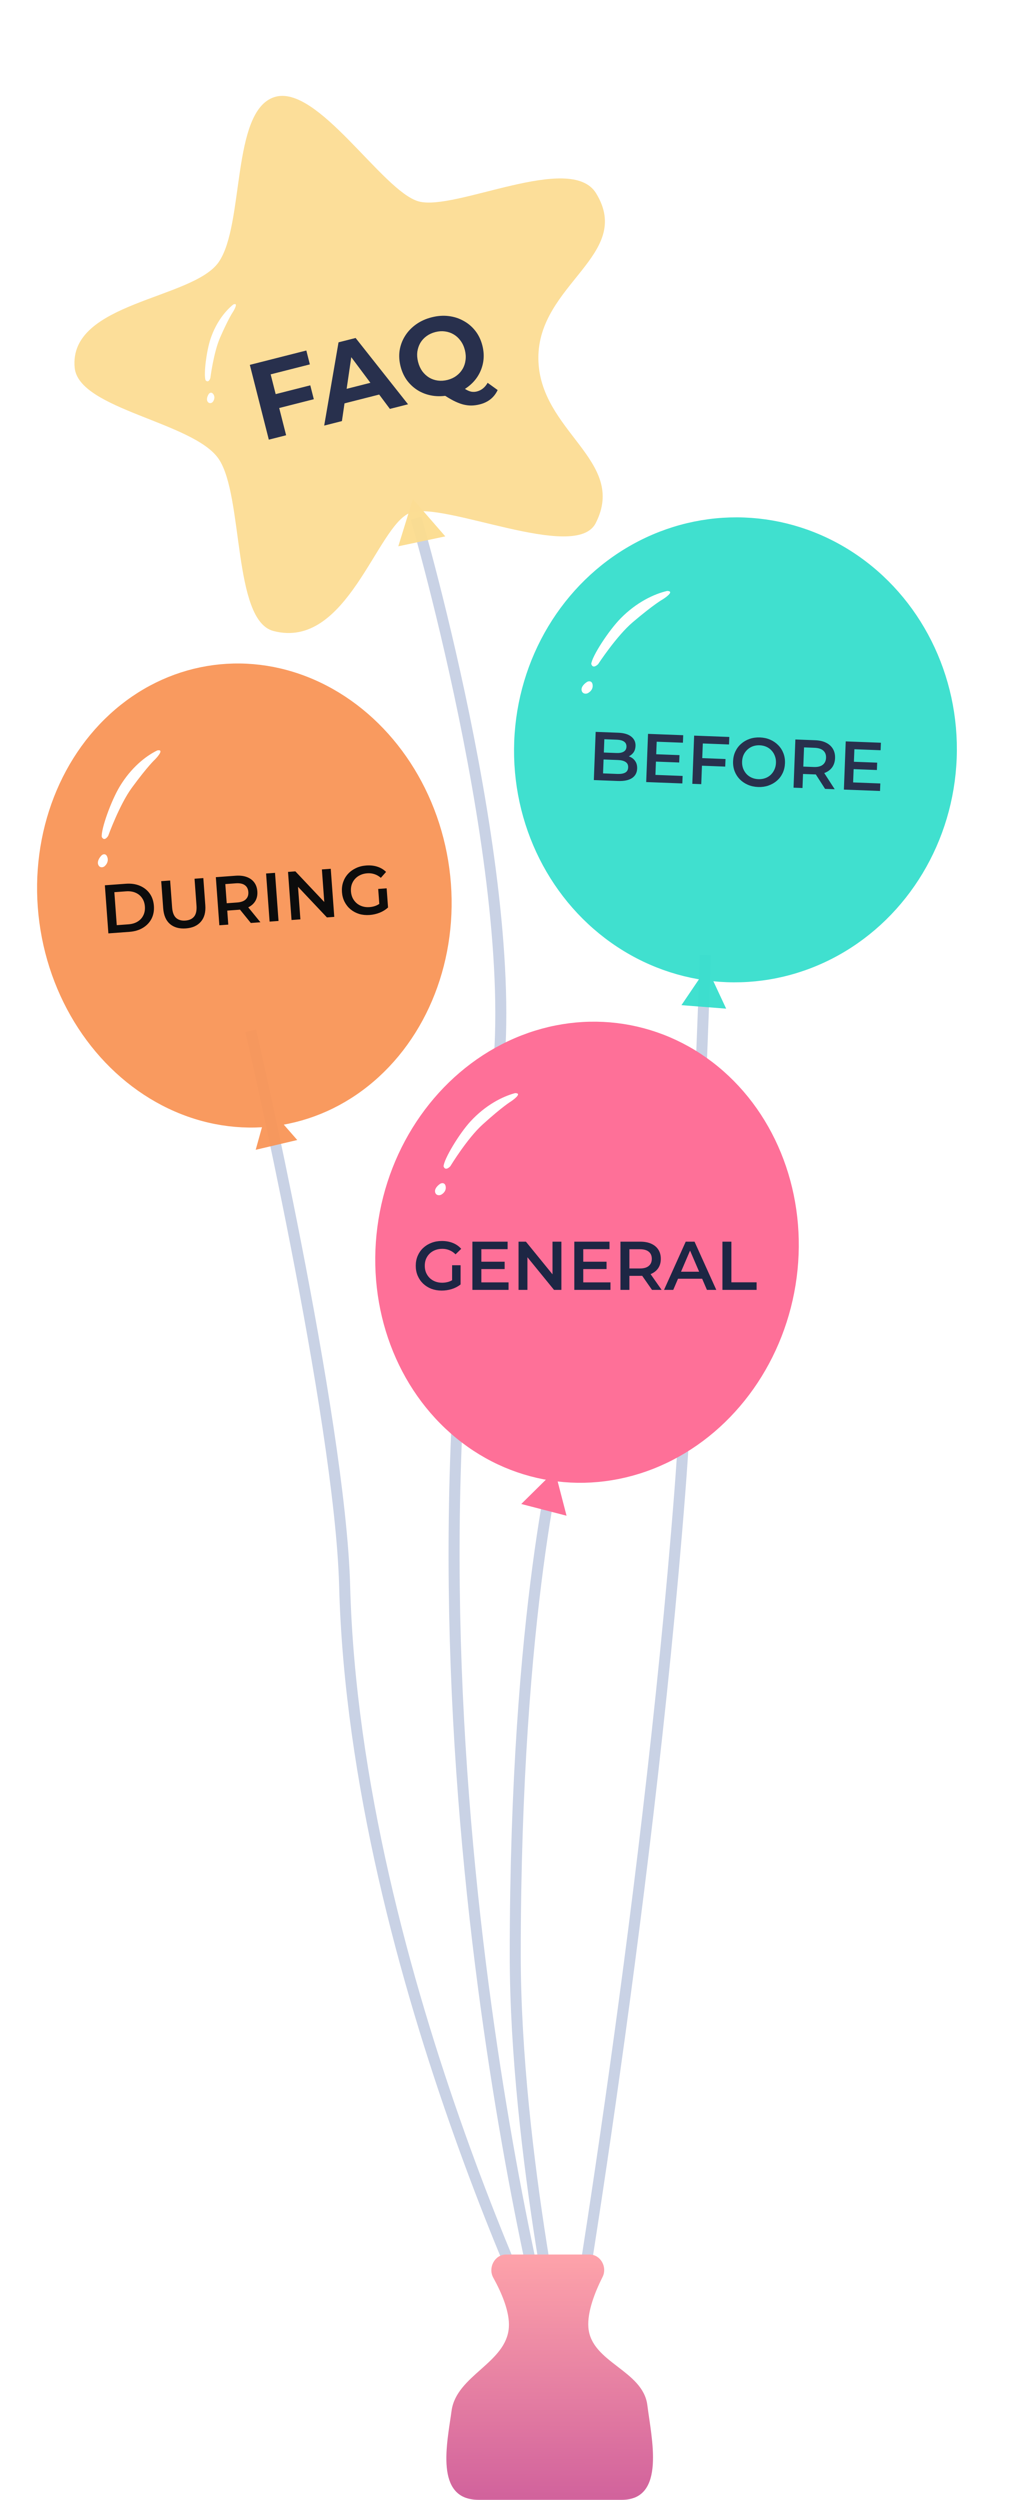 <svg width="376" height="907" viewBox="0 0 376 907" fill="none" xmlns="http://www.w3.org/2000/svg">
<path d="M203.5 522.002C203.5 522.002 187 583.123 187 709.223C187 781.212 206 866.002 206 866.002" stroke="#C9D2E5" stroke-width="4"/>
<path d="M91 374.003C91 374.003 123.466 514.148 125.081 575.406C128.817 717.148 205.788 867.522 205.788 867.522" stroke="#C9D2E5" stroke-width="4"/>
<path d="M256 346.503C256 346.503 251.339 481.979 246.77 540.921C234.602 697.903 205.44 866.308 205.44 866.308" stroke="#C9D2E5" stroke-width="4"/>
<path d="M151 188C151 188 192.529 330.145 179.081 401.065C137.081 622.558 201.081 857.08 201.081 857.08" stroke="#C9D2E5" stroke-width="4"/>
<g opacity="0.95">
<path d="M97.186 401.408L107.884 413.629L92.8 417.177L97.186 401.408Z" fill="#F99557"/>
<ellipse cx="75.03" cy="84.338" rx="75.03" ry="84.338" transform="matrix(0.986 -0.168 0.162 0.987 1.044 254.282)" fill="#F99557"/>
<path d="M39.335 338.656L38.06 321.202L45.69 320.645C47.585 320.507 49.274 320.751 50.757 321.378C52.24 322.005 53.427 322.937 54.32 324.176C55.212 325.414 55.723 326.914 55.852 328.676C55.979 330.421 55.692 331.98 54.99 333.351C54.287 334.706 53.247 335.801 51.871 336.637C50.495 337.473 48.86 337.96 46.965 338.098L39.335 338.656ZM42.376 335.676L46.615 335.367C47.928 335.271 49.04 334.939 49.951 334.371C50.879 333.802 51.568 333.05 52.017 332.114C52.483 331.178 52.673 330.111 52.586 328.915C52.497 327.701 52.154 326.673 51.558 325.831C50.977 324.971 50.187 324.327 49.186 323.899C48.202 323.469 47.054 323.303 45.74 323.399L41.502 323.708L42.376 335.676ZM67.458 336.852C65.064 337.027 63.137 336.491 61.675 335.244C60.23 333.996 59.415 332.1 59.229 329.557L58.51 319.709L61.751 319.472L62.462 329.196C62.593 330.991 63.07 332.268 63.895 333.027C64.735 333.784 65.862 334.111 67.275 334.008C68.688 333.905 69.747 333.418 70.452 332.548C71.157 331.677 71.444 330.344 71.313 328.549L70.603 318.825L73.794 318.592L74.514 328.441C74.699 330.984 74.16 332.979 72.895 334.425C71.647 335.869 69.835 336.679 67.458 336.852ZM79.609 335.714L78.334 318.26L85.514 317.736C87.06 317.623 88.4 317.776 89.534 318.194C90.684 318.612 91.592 319.264 92.258 320.151C92.925 321.038 93.305 322.122 93.398 323.402C93.492 324.682 93.273 325.809 92.743 326.783C92.211 327.741 91.407 328.51 90.329 329.09C89.268 329.652 87.964 329.99 86.418 330.103L81.032 330.496L82.371 328.92L82.85 335.477L79.609 335.714ZM91.028 334.88L86.152 328.869L89.618 328.616L94.519 334.625L91.028 334.88ZM82.397 329.269L80.837 327.828L86.073 327.446C87.503 327.342 88.553 326.956 89.222 326.288C89.909 325.62 90.212 324.737 90.132 323.64C90.051 322.526 89.622 321.697 88.847 321.152C88.089 320.606 86.995 320.385 85.565 320.49L80.329 320.872L81.659 319.171L82.397 329.269ZM97.846 334.382L96.571 316.928L99.813 316.691L101.088 334.145L97.846 334.382ZM105.808 333.8L104.533 316.347L107.201 316.152L119.129 328.791L117.807 328.888L116.826 315.449L120.042 315.214L121.317 332.667L118.649 332.862L106.722 320.222L108.043 320.126L109.025 333.565L105.808 333.8ZM134.165 331.979C132.802 332.079 131.531 331.955 130.353 331.606C129.19 331.24 128.155 330.689 127.249 329.953C126.342 329.2 125.616 328.292 125.07 327.229C124.525 326.166 124.204 324.986 124.11 323.69C124.015 322.393 124.16 321.18 124.546 320.048C124.931 318.917 125.518 317.922 126.308 317.062C127.113 316.185 128.073 315.488 129.188 314.972C130.302 314.439 131.541 314.123 132.904 314.024C134.383 313.915 135.731 314.059 136.946 314.455C138.178 314.85 139.235 315.483 140.118 316.354L138.219 318.498C137.488 317.866 136.711 317.422 135.891 317.164C135.085 316.889 134.209 316.786 133.261 316.855C132.347 316.922 131.51 317.133 130.751 317.49C129.991 317.846 129.349 318.319 128.824 318.909C128.299 319.499 127.906 320.179 127.644 320.95C127.4 321.72 127.31 322.554 127.376 323.451C127.44 324.332 127.649 325.136 128.003 325.862C128.374 326.587 128.862 327.211 129.469 327.735C130.074 328.243 130.77 328.618 131.556 328.861C132.343 329.105 133.201 329.192 134.132 329.124C134.997 329.061 135.818 328.867 136.596 328.543C137.39 328.201 138.129 327.679 138.813 326.977L140.835 329.261C139.974 330.059 138.951 330.694 137.766 331.165C136.595 331.618 135.395 331.89 134.165 331.979ZM137.737 329.061L137.26 322.529L140.327 322.305L140.835 329.261L137.737 329.061Z" fill="black"/>
<path d="M47.81 285.875C43.356 291.959 39.276 303.244 39.276 303.244C39.276 303.244 37.936 305.561 36.937 303.666C36.618 300.895 40.297 290.604 43.457 285.363C47.578 278.529 52.89 274.294 57.121 272.258C60.045 271.73 56.281 275.523 56.281 275.523C56.281 275.523 53.688 277.844 47.81 285.875Z" fill="white"/>
<path d="M38.934 310.916C39.396 312.13 38.986 313.343 38.02 314.236C37.355 314.862 36.105 314.923 35.644 313.708C35.182 312.494 36.133 311.062 36.95 310.274C37.564 309.794 38.473 309.701 38.934 310.916Z" fill="white"/>
</g>
<g opacity="0.95">
<path d="M256.576 351.023L263.55 365.969L247.316 364.699L256.576 351.023Z" fill="#37DECD"/>
<ellipse cx="266.921" cy="272.064" rx="80.354" ry="84.362" transform="rotate(2.18 266.921 272.064)" fill="#37DECD"/>
<path d="M215.522 283.03L216.188 265.542L224.382 265.854C226.48 265.934 228.063 266.411 229.131 267.286C230.199 268.144 230.707 269.264 230.654 270.646C230.619 271.579 230.372 272.37 229.913 273.02C229.455 273.653 228.853 274.139 228.106 274.477C227.377 274.8 226.588 274.945 225.738 274.912L226.222 274.03C227.205 274.068 228.08 274.284 228.849 274.681C229.619 275.06 230.215 275.6 230.639 276.3C231.079 277 231.28 277.859 231.241 278.875C231.184 280.373 230.565 281.517 229.385 282.306C228.204 283.095 226.481 283.447 224.216 283.361L215.522 283.03ZM218.867 280.605L224.113 280.805C225.329 280.851 226.269 280.687 226.934 280.312C227.598 279.937 227.948 279.308 227.981 278.425C228.014 277.559 227.714 276.914 227.079 276.49C226.446 276.048 225.521 275.805 224.305 275.758L218.809 275.549L218.905 273.026L223.751 273.211C224.884 273.254 225.758 273.087 226.372 272.71C227.004 272.334 227.335 271.746 227.365 270.946C227.396 270.13 227.111 269.511 226.51 269.088C225.926 268.665 225.068 268.432 223.935 268.389L219.338 268.214L218.867 280.605ZM237.914 273.65L246.607 273.98L246.506 276.653L237.812 276.323L237.914 273.65ZM237.878 281.154L247.746 281.529L247.642 284.252L234.527 283.753L235.192 266.266L247.958 266.752L247.855 269.475L238.336 269.112L237.878 281.154ZM254.595 275.06L263.314 275.392L263.209 278.14L254.49 277.808L254.595 275.06ZM254.51 284.514L251.263 284.39L251.928 266.903L264.694 267.389L264.59 270.112L255.072 269.749L254.51 284.514ZM275.159 285.55C273.793 285.498 272.544 285.225 271.412 284.732C270.28 284.238 269.304 283.576 268.486 282.744C267.667 281.895 267.045 280.921 266.62 279.821C266.196 278.704 266.008 277.496 266.058 276.197C266.107 274.898 266.386 273.716 266.893 272.651C267.401 271.57 268.095 270.645 268.975 269.878C269.856 269.094 270.879 268.5 272.045 268.094C273.212 267.688 274.469 267.51 275.818 267.562C277.184 267.614 278.424 267.886 279.54 268.379C280.672 268.872 281.647 269.543 282.465 270.392C283.284 271.223 283.906 272.198 284.331 273.315C284.756 274.415 284.944 275.615 284.894 276.914C284.845 278.213 284.566 279.403 284.058 280.484C283.55 281.566 282.856 282.49 281.976 283.257C281.096 284.024 280.073 284.611 278.907 285.017C277.757 285.423 276.508 285.601 275.159 285.55ZM275.242 282.701C276.125 282.734 276.947 282.616 277.707 282.344C278.468 282.073 279.134 281.673 279.704 281.144C280.276 280.599 280.725 279.966 281.053 279.244C281.398 278.507 281.587 277.688 281.622 276.789C281.656 275.89 281.529 275.068 281.24 274.323C280.969 273.562 280.569 272.896 280.04 272.326C279.512 271.739 278.879 271.281 278.141 270.953C277.403 270.624 276.593 270.443 275.71 270.41C274.827 270.376 274.005 270.495 273.245 270.766C272.5 271.038 271.834 271.446 271.246 271.991C270.676 272.52 270.218 273.153 269.873 273.89C269.546 274.612 269.365 275.422 269.33 276.321C269.297 277.204 269.416 278.026 269.687 278.787C269.975 279.548 270.383 280.223 270.911 280.81C271.44 281.38 272.073 281.83 272.811 282.158C273.549 282.486 274.359 282.667 275.242 282.701ZM288.004 285.788L288.669 268.301L295.864 268.575C297.413 268.634 298.728 268.934 299.808 269.476C300.905 270.018 301.735 270.766 302.299 271.722C302.863 272.677 303.121 273.796 303.072 275.079C303.023 276.361 302.681 277.457 302.046 278.367C301.412 279.26 300.527 279.935 299.392 280.393C298.275 280.834 296.941 281.025 295.393 280.966L289.996 280.761L291.501 279.342L291.251 285.912L288.004 285.788ZM299.445 286.224L295.265 279.71L298.738 279.842L302.943 286.357L299.445 286.224ZM291.488 279.691L290.098 278.087L295.344 278.287C296.777 278.342 297.863 278.074 298.602 277.485C299.358 276.897 299.758 276.053 299.799 274.954C299.842 273.838 299.508 272.967 298.798 272.339C298.105 271.712 297.042 271.372 295.61 271.317L290.363 271.118L291.873 269.574L291.488 279.691ZM309.663 276.38L318.357 276.711L318.255 279.384L309.562 279.053L309.663 276.38ZM309.628 283.884L319.496 284.26L319.392 286.983L306.277 286.484L306.942 268.997L319.708 269.482L319.604 272.205L310.086 271.843L309.628 283.884Z" fill="#1D2644"/>
<path d="M229.626 225.771C223.726 230.787 217.085 240.968 217.085 240.968C217.085 240.968 215.205 242.953 214.587 240.89C214.858 238.114 220.871 228.821 225.257 224.358C230.976 218.539 237.36 215.511 242.154 214.406C245.277 214.502 240.583 217.423 240.583 217.423C240.583 217.423 237.413 219.149 229.626 225.771Z" fill="white"/>
<path d="M215.074 248.398C215.286 249.682 214.602 250.783 213.415 251.454C212.595 251.926 211.295 251.724 211.083 250.44C210.872 249.156 212.159 247.955 213.171 247.355C213.906 247.015 214.862 247.114 215.074 248.398Z" fill="white"/>
</g>
<g opacity="0.95">
<path d="M149.849 181.078L161.612 194.611L144.554 198.21L149.849 181.078Z" fill="#FCDC8F"/>
<path opacity="0.95" d="M99.475 35.259C115.054 30.048 138.731 69.346 151.896 73.059C165.061 76.772 207.112 55.06 216.34 70.122C230.088 92.56 195.181 103.079 195.396 130.059C195.608 156.596 227.869 167.016 216.193 189.826C208.906 204.06 160.944 181.674 148.896 186.055C136.848 190.436 126.055 235.965 99.236 228.944C84.396 225.059 88.452 180.023 79.396 166.559C70.34 153.095 28.556 148.559 27.1 133.416C24.807 109.559 70.04 108.678 79.396 95.059C88.752 81.44 83.896 40.469 99.475 35.259Z" fill="#FCDC8F"/>
<path d="M99.588 143.117L112.614 139.809L113.894 144.849L100.868 148.157L99.588 143.117ZM103.844 157.925L97.564 159.52L90.671 132.382L111.18 127.173L112.46 132.213L98.232 135.827L103.844 157.925ZM117.66 154.416L122.863 124.206L129.066 122.63L148.093 146.687L141.503 148.361L125.492 126.922L127.974 126.292L124.095 152.782L117.66 154.416ZM122.231 147.065L122.686 141.873L136.643 138.328L139.56 142.663L122.231 147.065ZM163.791 143.195C161.672 143.733 159.606 143.886 157.594 143.655C155.607 143.416 153.781 142.835 152.116 141.909C150.476 140.978 149.064 139.754 147.882 138.239C146.725 136.717 145.89 134.948 145.378 132.932C144.866 130.916 144.755 128.963 145.046 127.073C145.362 125.177 146.031 123.425 147.054 121.817C148.076 120.209 149.403 118.827 151.035 117.67C152.667 116.512 154.543 115.664 156.662 115.126C158.807 114.581 160.86 114.431 162.821 114.676C164.807 114.914 166.621 115.499 168.26 116.431C169.919 117.33 171.34 118.538 172.523 120.053C173.706 121.569 174.557 123.347 175.075 125.389C175.587 127.405 175.688 129.374 175.379 131.296C175.062 133.192 174.393 134.944 173.371 136.552C172.368 138.128 171.05 139.494 169.418 140.651C167.812 141.802 165.936 142.65 163.791 143.195ZM174.137 146.717C173.077 146.986 172.039 147.125 171.024 147.136C170.034 147.139 169.009 147.001 167.947 146.72C166.911 146.433 165.778 145.978 164.546 145.355C163.341 144.726 161.993 143.913 160.501 142.916L166.669 139.575C167.609 140.354 168.449 140.953 169.188 141.37C169.927 141.788 170.597 142.044 171.199 142.139C171.827 142.227 172.451 142.192 173.071 142.035C174.725 141.615 176.028 140.568 176.979 138.896L180.617 141.521C179.347 144.21 177.186 145.942 174.137 146.717ZM162.432 137.845C163.647 137.536 164.706 137.047 165.609 136.378C166.538 135.701 167.291 134.877 167.87 133.905C168.448 132.933 168.81 131.864 168.954 130.699C169.118 129.502 169.039 128.27 168.717 127.004C168.389 125.712 167.871 124.592 167.162 123.643C166.479 122.689 165.652 121.922 164.68 121.344C163.707 120.765 162.652 120.401 161.513 120.25C160.4 120.092 159.236 120.168 158.021 120.476C156.806 120.785 155.734 121.277 154.806 121.953C153.877 122.629 153.123 123.453 152.545 124.426C151.992 125.392 151.631 126.46 151.461 127.631C151.316 128.796 151.408 130.025 151.736 131.317C152.058 132.583 152.563 133.707 153.253 134.687C153.961 135.635 154.789 136.402 155.735 136.987C156.707 137.565 157.763 137.93 158.902 138.081C160.041 138.232 161.218 138.153 162.432 137.845Z" fill="#1D2644"/>
<path d="M79.87 122.499C77.502 127.923 76.34 137.191 76.34 137.191C76.34 137.191 75.714 139.189 74.607 137.953C73.871 135.928 74.898 127.485 76.415 122.94C78.394 117.015 81.753 112.819 84.663 110.483C86.83 109.531 84.591 113.1 84.591 113.1C84.591 113.1 82.996 115.339 79.87 122.499Z" fill="white"/>
<path d="M77.431 143.03C78.002 143.856 77.899 144.847 77.31 145.702C76.907 146.299 75.951 146.582 75.38 145.756C74.809 144.93 75.291 143.672 75.784 142.923C76.173 142.446 76.86 142.203 77.431 143.03Z" fill="white"/>
</g>
<g filter="url(#filter0_d_1072_230)">
<path d="M201.392 533.628L205.622 549.944L189.183 545.687L201.392 533.628Z" fill="#FE7098"/>
<ellipse cx="76.618" cy="83.903" rx="76.618" ry="83.903" transform="matrix(0.993 0.12 -0.13 0.991 147.875 362.003)" fill="#FE7098"/>
<path d="M175.117 408.034C169.538 413.09 163.427 423.154 163.427 423.154C163.427 423.154 161.663 425.139 160.982 423.171C161.144 420.484 166.674 411.298 170.795 406.832C176.168 401.009 182.294 397.853 186.938 396.611C189.994 396.59 185.515 399.579 185.515 399.579C185.515 399.579 182.481 401.361 175.117 408.034Z" fill="white"/>
<path d="M161.737 430.396C161.992 431.627 161.365 432.714 160.229 433.404C159.446 433.891 158.168 433.743 157.913 432.512C157.658 431.281 158.872 430.075 159.839 429.46C160.545 429.104 161.483 429.165 161.737 430.396Z" fill="white"/>
<path d="M160.313 468.257C158.947 468.257 157.688 468.04 156.538 467.607C155.405 467.157 154.413 466.532 153.563 465.732C152.713 464.915 152.055 463.957 151.588 462.857C151.122 461.757 150.888 460.557 150.888 459.257C150.888 457.957 151.122 456.757 151.588 455.657C152.055 454.557 152.713 453.607 153.563 452.807C154.43 451.99 155.438 451.365 156.588 450.932C157.738 450.482 158.997 450.257 160.363 450.257C161.847 450.257 163.18 450.499 164.363 450.982C165.563 451.465 166.572 452.174 167.388 453.107L165.338 455.107C164.655 454.424 163.913 453.924 163.113 453.607C162.33 453.274 161.463 453.107 160.513 453.107C159.597 453.107 158.747 453.257 157.963 453.557C157.18 453.857 156.505 454.282 155.938 454.832C155.372 455.382 154.93 456.032 154.613 456.782C154.313 457.532 154.163 458.357 154.163 459.257C154.163 460.14 154.313 460.957 154.613 461.707C154.93 462.457 155.372 463.115 155.938 463.682C156.505 464.232 157.172 464.657 157.938 464.957C158.705 465.257 159.555 465.407 160.488 465.407C161.355 465.407 162.188 465.274 162.988 465.007C163.805 464.724 164.58 464.257 165.313 463.607L167.163 466.032C166.247 466.765 165.18 467.324 163.963 467.707C162.763 468.074 161.547 468.257 160.313 468.257ZM164.088 465.607V459.057H167.163V466.032L164.088 465.607ZM174.45 457.782H183.15V460.457H174.45V457.782ZM174.7 465.282H184.575V468.007H171.45V450.507H184.225V453.232H174.7V465.282ZM188.198 468.007V450.507H190.873L201.848 463.982H200.523V450.507H203.748V468.007H201.073L190.098 454.532H191.423V468.007H188.198ZM211.437 457.782H220.137V460.457H211.437V457.782ZM211.687 465.282H221.562V468.007H208.437V450.507H221.212V453.232H211.687V465.282ZM225.185 468.007V450.507H232.385C233.935 450.507 235.26 450.757 236.36 451.257C237.477 451.757 238.335 452.474 238.935 453.407C239.535 454.34 239.835 455.449 239.835 456.732C239.835 458.015 239.535 459.124 238.935 460.057C238.335 460.974 237.477 461.682 236.36 462.182C235.26 462.665 233.935 462.907 232.385 462.907H226.985L228.435 461.432V468.007H225.185ZM236.635 468.007L232.21 461.657H235.685L240.135 468.007H236.635ZM228.435 461.782L226.985 460.232H232.235C233.668 460.232 234.743 459.924 235.46 459.307C236.193 458.69 236.56 457.832 236.56 456.732C236.56 455.615 236.193 454.757 235.46 454.157C234.743 453.557 233.668 453.257 232.235 453.257H226.985L228.435 451.657V461.782ZM240.996 468.007L248.871 450.507H252.071L259.971 468.007H256.571L249.796 452.232H251.096L244.346 468.007H240.996ZM244.621 463.957L245.496 461.407H254.946L255.821 463.957H244.621ZM262.197 468.007V450.507H265.447V465.257H274.597V468.007H262.197Z" fill="#1D2644"/>
</g>
<path d="M213.979 818H183.649C179.54 818 177.032 822.798 179.02 826.394C182.01 831.8 185.074 838.843 184.678 844.474C183.771 857.368 165.65 861.819 163.892 874.677C162.289 886.398 157.572 907 173.708 907H225.694C241.83 907 236.4 884.416 234.951 872.687C233.376 859.935 214.557 857.249 213.547 844.474C213.097 838.782 215.95 831.585 218.694 826.132C220.493 822.557 217.98 818 213.979 818Z" fill="url(#paint0_linear_1072_230)"/>
<defs>
<filter id="filter0_d_1072_230" x="106.146" y="340.698" width="213.709" height="239.246" filterUnits="userSpaceOnUse" color-interpolation-filters="sRGB">
<feFlood flood-opacity="0" result="BackgroundImageFix"/>
<feColorMatrix in="SourceAlpha" type="matrix" values="0 0 0 0 0 0 0 0 0 0 0 0 0 0 0 0 0 0 127 0" result="hardAlpha"/>
<feOffset/>
<feGaussianBlur stdDeviation="15"/>
<feComposite in2="hardAlpha" operator="out"/>
<feColorMatrix type="matrix" values="0 0 0 0 0.988 0 0 0 0 0.863 0 0 0 0 0.561 0 0 0 1 0"/>
<feBlend mode="normal" in2="BackgroundImageFix" result="effect1_dropShadow_1072_230"/>
<feBlend mode="normal" in="SourceGraphic" in2="effect1_dropShadow_1072_230" result="shape"/>
</filter>
<linearGradient id="paint0_linear_1072_230" x1="199.5" y1="818" x2="199" y2="958.5" gradientUnits="userSpaceOnUse">
<stop stop-color="#FEA3AA"/>
<stop offset="1" stop-color="#B73C94"/>
</linearGradient>
</defs>
</svg>
